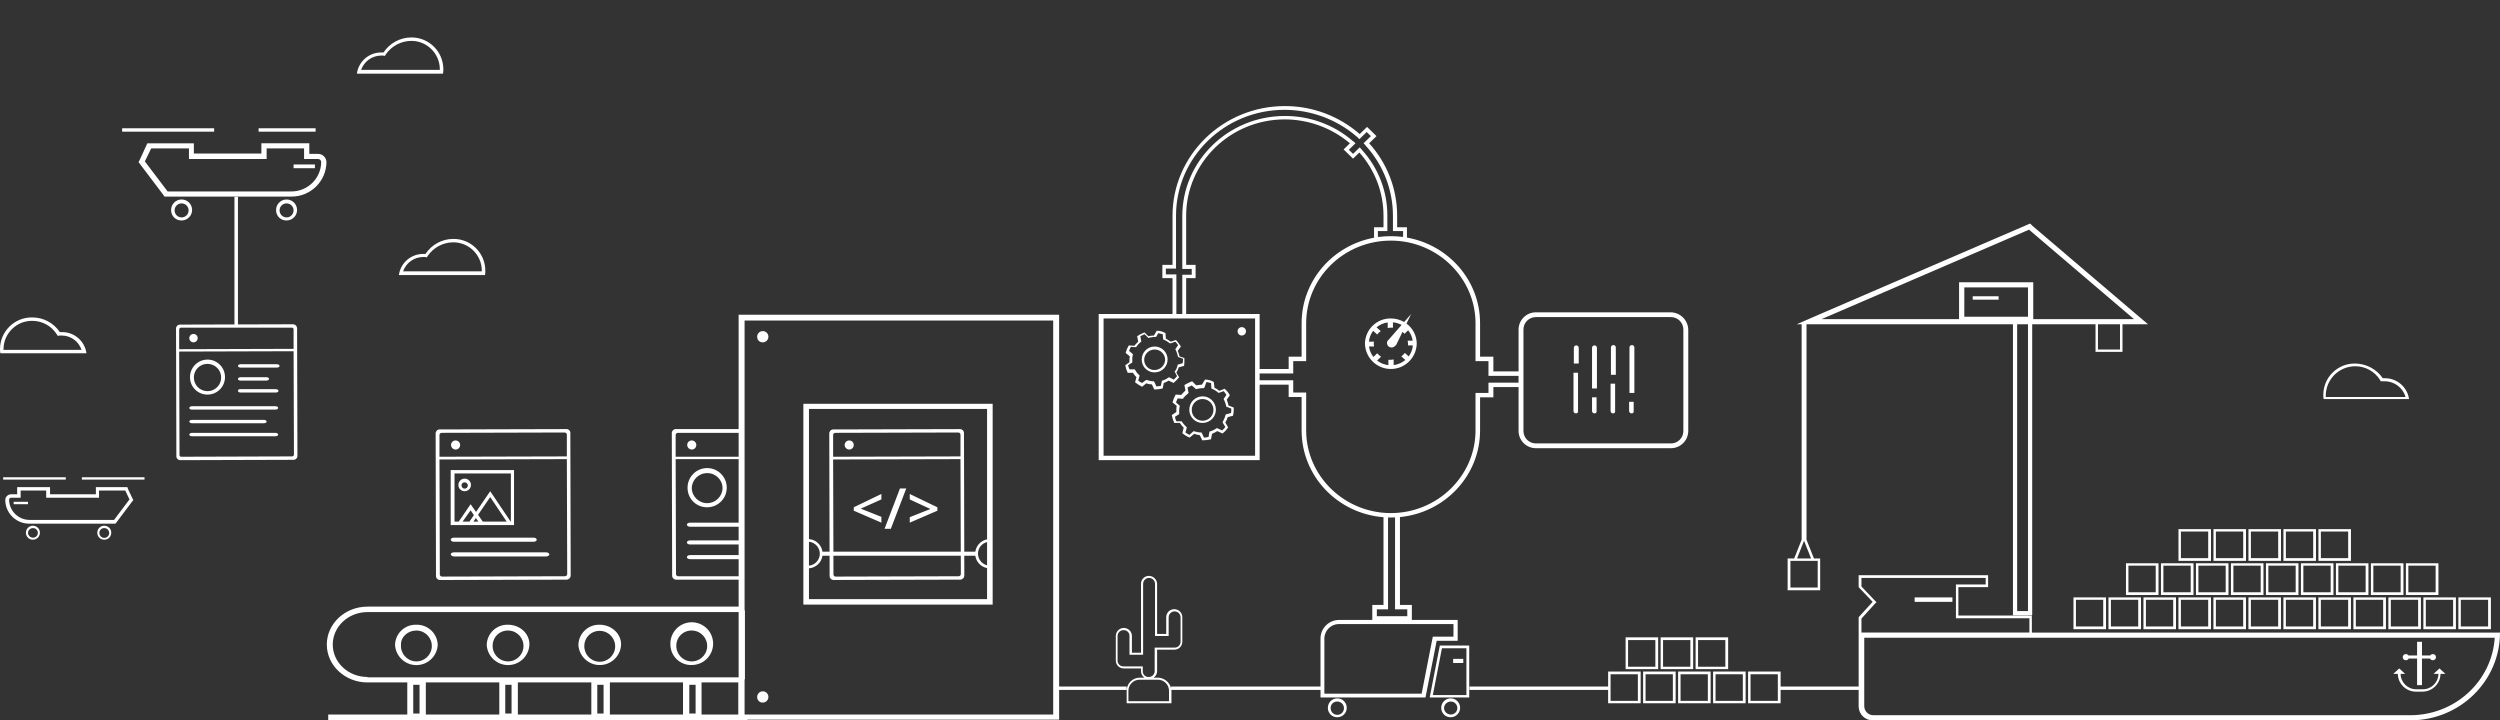 <?xml version="1.0" encoding="utf-8"?>
<!-- Generator: Adobe Illustrator 15.0.0, SVG Export Plug-In . SVG Version: 6.00 Build 0)  -->
<!DOCTYPE svg PUBLIC "-//W3C//DTD SVG 1.1//EN" "http://www.w3.org/Graphics/SVG/1.1/DTD/svg11.dtd">
<svg version="1.1" id="Layer_1" xmlns="http://www.w3.org/2000/svg" xmlns:xlink="http://www.w3.org/1999/xlink" x="0px" y="0px"
	 width="595.281px" height="171.521px" viewBox="0 324.445 595.281 171.521" enable-background="new 0 324.445 595.281 171.521"
	 xml:space="preserve">
<rect x="0" y="324.445" width="595.281" height="171.521" fill="#333333" stroke="none"/>
<path id="Union_134" fill="#FFFFFF" d="M573.788,495.965H445.983c-1.844,0.042-3.373-1.417-3.416-3.261c0-0.023,0-0.047,0-0.07
	v-3.902h-18.578v3.171h-7.748v-7.563h7.748v3.577h18.579V471.41l3.33-3.658l-3.33-3.496v-2.846h30.827v2.846h-7.081v6.748h17.495
	v4.065h111.474c0,11.495-9.499,20.895-21.343,20.895C573.89,495.966,573.838,495.966,573.788,495.965z M443.9,492.634
	c0.036,1.173,0.993,2.107,2.166,2.114h127.802c10.748,0,19.496-8.13,20.162-18.456H443.9V492.634z M416.825,491.328h6.498v-6.34
	h-6.498V491.328z M443.235,464.096l3.166,3.33l0.417,0.407l-0.417,0.406l-3.166,3.496v3.33h39.99v-3.41H465.73v-8.048h7.083v-1.545
	h-29.578V464.096z M78.151,495.965v-1.383h18.828v-7.642h-9.497c-5.332,0-9.665-4.065-9.665-9.024c0-4.96,4.335-9.024,9.665-9.024
	h88.396v-6.424h-14.833c-0.524,0.027-0.971-0.375-0.999-0.899c-0.001-0.025-0.001-0.051-0.001-0.075l-0.083-33.901
	c-0.015-0.526,0.4-0.964,0.925-0.979c0.025-0.001,0.05,0,0.075,0.001h14.914V399.38h76.317v88.533h16.08v0.813h-16.08v7.077h-74.232
	v0.162H78.151z M177.295,494.582h73.483v-93.821h-73.483v69.025h0.084v16.423h-0.084V494.582z M167.047,494.582h8.748v-7.642h-8.748
	V494.582z M145.219,494.582h17.413v-7.642H145.22L145.219,494.582z M123.307,494.582h17.496v-7.642h-17.496L123.307,494.582z
	 M101.395,494.582h17.496v-7.642h-17.496L101.395,494.582z M164.131,494.339h1.502v-6.829h-1.5L164.131,494.339z M142.22,494.339
	h1.499v-6.829h-1.499V494.339z M120.309,494.339h1.5v-6.829h-1.5V494.339z M98.397,494.339h1.5v-6.829h-1.5V494.339z
	 M79.232,477.916c0,4.31,3.75,7.723,8.249,7.723v0.083h88.398v-15.529H87.483c-4.582,0-8.247,3.496-8.247,7.724H79.232z
	 M160.965,461.168c0.021,0.266,0.236,0.475,0.503,0.487h14.414v-4.064h-11.584c-0.417,0-0.75-0.244-0.75-0.487
	s0.333-0.488,0.75-0.488h11.581v-2.521h-11.581c-0.417,0-0.75-0.243-0.75-0.487s0.333-0.487,0.75-0.487h11.581v-3.253h-11.581
	c-0.417,0-0.75-0.243-0.75-0.486s0.333-0.488,0.75-0.488h11.581v-15.12h-14.997L160.965,461.168z M160.883,427.997v5.204h14.997
	v-5.69h-14.497C161.117,427.525,160.904,427.733,160.883,427.997z M343.174,493.038c-0.031-1.243,0.951-2.275,2.193-2.307
	c1.243-0.03,2.275,0.952,2.307,2.194c0.031,1.243-0.951,2.275-2.194,2.306c-0.019,0.001-0.038,0.001-0.056,0.001
	c-1.223,0.02-2.23-0.955-2.25-2.178C343.174,493.049,343.174,493.043,343.174,493.038z M343.84,493.038
	c0.039,0.851,0.73,1.525,1.582,1.544c0.854,0.024,1.564-0.647,1.59-1.5c0.023-0.854-0.648-1.564-1.501-1.589
	c-0.029-0.001-0.06-0.001-0.089,0C344.571,491.512,343.879,492.187,343.84,493.038z M316.18,493.038
	c-0.03-1.243,0.952-2.274,2.194-2.305c1.243-0.031,2.274,0.951,2.305,2.193s-0.952,2.274-2.194,2.305
	c-0.018,0.001-0.037,0.001-0.056,0.001c-1.222,0.02-2.229-0.955-2.249-2.177C316.18,493.05,316.18,493.044,316.18,493.038z
	 M316.847,493.038c-0.021,0.874,0.67,1.6,1.544,1.621c0.875,0.021,1.601-0.669,1.622-1.544c0.021-0.874-0.67-1.6-1.544-1.621
	c-0.014-0.001-0.026-0.001-0.04-0.001c-0.831-0.041-1.54,0.6-1.581,1.432C316.846,492.962,316.846,493,316.847,493.038z
	 M407.909,491.899v-7.561h7.748v7.561H407.909z M408.492,491.33h6.497v-6.342h-6.496L408.492,491.33z M399.577,491.899v-7.561h7.748
	v7.561H399.577z M400.161,491.33h6.498v-6.342h-6.497L400.161,491.33z M391.246,491.899v-7.561h7.748v7.561H391.246z
	 M391.829,491.33h6.499v-6.342h-6.497L391.829,491.33z M382.914,491.899v-3.17h-32.991v-0.813h32.992v-3.577h7.748v7.561
	L382.914,491.899z M383.498,491.33h6.499v-6.342h-6.498L383.498,491.33z M278.438,491.899h-10.164v-3.008
	c0.021-1.727,1.438-3.11,3.165-3.089c0,0,0.001,0,0.002,0h1.064c-0.515-0.345-0.823-0.925-0.816-1.545v-0.65h-4.084
	c-1.028,0.029-1.886-0.78-1.916-1.809c0-0.021-0.001-0.041-0.001-0.062v-5.854c0-1.058,0.858-1.916,1.917-1.916
	s1.917,0.858,1.917,1.916v3.984h2.166v-16.422c-0.005-1.029,0.826-1.867,1.854-1.871c0.021,0,0.042,0,0.063,0
	c1.029,0.029,1.863,0.843,1.917,1.871v11.951h2.166v-3.986c0-1.059,0.858-1.916,1.917-1.916c1.059,0,1.917,0.857,1.917,1.916l0,0
	v5.854c0.004,1.029-0.827,1.866-1.856,1.87c-0.02,0-0.04,0-0.061-0.001h-4.084v5.123c0.005,0.62-0.302,1.2-0.817,1.545h0.983
	c1.505,0.026,2.804,1.063,3.166,2.524v-0.411h35.575v-11.461c0.021-2.444,2.02-4.41,4.464-4.39c0.012,0,0.023,0,0.035,0h7.832
	v-3.577h2.667v-20.884c-10.928-0.865-19.497-9.773-19.497-20.661v-7.969h-3.083v-2.927h-6.908v17.971h-38.325v-34.798h17.579v-8.539
	h-2.417v-3.17h2.417v-11.707c0-14.389,11.997-26.098,26.744-26.098c6.555-0.012,12.891,2.356,17.828,6.666l1.75-1.706l2.25,2.194
	l-1.75,1.707c4.285,4.719,6.662,10.862,6.666,17.236v2.765h2.332v2.45c9.914,1.76,17.412,10.21,17.412,20.396v7.967h3.167v3.496
	h5.999v-10c0.035-2.271,1.896-4.086,4.166-4.065h32.076c2.245,0.038,4.072,1.82,4.164,4.065v24.228
	c-0.035,2.27-1.895,4.086-4.164,4.065h-32.076c-2.271,0.021-4.132-1.795-4.166-4.065v-10.485h-5.998v2.439h-3.168v7.887
	c0,10.75-8.352,19.568-19.078,20.625v20.92h2.833v3.577h10.914v4.958h-4.999l-2.666,13.496H314.43v-1.788h-35.506
	c0.005,0.054,0.01,0.108,0.013,0.162v3.009L278.438,491.899z M268.69,488.892v2.521h9.664v-2.521
	c-0.027-1.45-1.214-2.609-2.665-2.602h-4.333C269.907,486.283,268.719,487.441,268.69,488.892z M315.348,476.45v13.172h23.16
	l2.5-12.765l0.166-0.813h4.916v-3.008h-27.244c-1.904-0.011-3.464,1.512-3.498,3.416V476.45z M266.108,475.882v5.854
	c0.003,0.768,0.628,1.386,1.395,1.383c0.008,0,0.015,0,0.022,0h4.583v1.138c-0.025,0.739,0.554,1.358,1.292,1.384
	c0.042,0.002,0.083,0.001,0.124-0.001c0.766,0.016,1.4-0.593,1.417-1.359c0-0.008,0-0.016,0-0.023v-5.609h4.748
	c0.767,0.016,1.4-0.593,1.417-1.359c0-0.008,0-0.016,0-0.023v-5.854c-0.017-0.782-0.664-1.403-1.446-1.387
	c-0.759,0.016-1.371,0.628-1.387,1.387v4.472h-3.249V463.44c-0.016-0.782-0.664-1.403-1.446-1.387
	c-0.759,0.016-1.371,0.627-1.387,1.387v16.91h-3.249v-4.472c0.024-0.74-0.556-1.359-1.295-1.384
	c-0.041-0.001-0.081-0.001-0.121,0.001c-0.766-0.018-1.401,0.589-1.419,1.354c0,0.011,0,0.021,0,0.032L266.108,475.882z
	 M327.844,471.169h7.248v-1.627h-2.916V447.65c-0.33,0.015-0.665,0.021-0.999,0.021c-0.224,0-0.446-0.003-0.667-0.01v21.879h-2.666
	V471.169z M299.934,414.99h7.998v2.927h3.084v9.024c0,10.813,9.08,19.675,20.161,19.675s20.162-8.859,20.162-19.675v-8.94h3.082
	v-2.439h7.163v-1.626h-7.163v-3.496h-3.082v-9.026c0-10.813-9.082-19.675-20.162-19.675c-11.165,0-20.161,8.859-20.161,19.675v9.024
	h-3.084v2.927h-7.998V414.99z M262.775,432.955h36.076v-32.682h-36.076V432.955z M362.753,402.874v24.229
	c0.015,1.631,1.349,2.941,2.979,2.927c0.006,0,0.013,0,0.02,0h32.076c1.631,0.026,2.974-1.274,3-2.905c0-0.007,0-0.015,0-0.021
	v-24.227c-0.015-1.632-1.349-2.941-2.979-2.928c-0.007,0-0.015,0-0.021,0h-32.076c-1.631-0.024-2.974,1.276-2.999,2.907
	c0,0.007,0,0.014,0,0.021V402.874z M282.438,399.216h17.495v13.09h6.915v-2.926h3.083v-7.967c0-10.129,7.415-18.544,17.246-20.365
	v-2.48h2.251v-2.765c-0.004-5.55-2.051-10.904-5.75-15.041l-1.5,1.464l-2.249-2.195l1.5-1.464c-4.335-3.661-9.823-5.676-15.497-5.69
	c-12.914,0-23.494,10.242-23.494,22.928v11.706h2.25v3.17h-2.25V399.216z M277.604,389.788h2.501v9.431h1.416v-9.352h2.249v-1.382
	h-2.249v-12.602c0-13.09,10.915-23.82,24.412-23.82c5.926-0.031,11.664,2.076,16.162,5.935c0.241,0.165,0.465,0.354,0.666,0.565
	l-0.666,0.651l-0.916,0.895l1,0.976l0.918-0.892l0.666-0.65c0.215,0.198,0.41,0.416,0.583,0.65c3.876,4.272,6.017,9.84,5.999,15.609
	v3.658h-2.251v1.383h0.407c1.777-0.217,3.575-0.217,5.354,0h0.238v-1.383h-2.416v-3.658c-0.01-6.133-2.296-12.044-6.415-16.588
	c-0.171-0.236-0.367-0.455-0.583-0.651l0.666-0.649l1.082-1.057l-0.999-0.977l-1.083,1.058l-0.666,0.65
	c-0.201-0.237-0.425-0.455-0.667-0.65c-4.783-4.09-10.868-6.338-17.161-6.341c-14.248,0-25.826,11.3-25.826,25.202v12.606h-2.42
	V389.788z M180.294,490.518c-0.066-0.736,0.477-1.388,1.214-1.454c0.736-0.066,1.387,0.478,1.454,1.214
	c0.066,0.736-0.477,1.388-1.214,1.454c-0.04,0.003-0.08,0.005-0.12,0.005C180.923,491.767,180.327,491.222,180.294,490.518z
	 M340.424,490.518l2.416-12.357h7v12.357H340.424z M341.174,489.952h7.998v-11.142h-5.831L341.174,489.952z M575.286,489.135
	c-2.359,0.018-4.293-1.868-4.335-4.228h-1.082l1.417-1.301l1.416,1.301h-1.084c0.018,2.037,1.685,3.675,3.723,3.657
	c0.01,0,0.02,0,0.029-0.001h1.501c2.037,0.033,3.716-1.592,3.748-3.63c0-0.01,0.001-0.02,0.001-0.029h-1.166l1.416-1.3l1.417,1.3
	h-1.168c-0.041,2.36-1.976,4.246-4.335,4.229L575.286,489.135z M575.538,487.591v-6.342h-1.994
	c-0.129,0.251-0.389,0.408-0.672,0.407c-0.404,0.012-0.741-0.306-0.753-0.71c-0.013-0.404,0.306-0.741,0.71-0.753
	c0.014-0.001,0.029-0.001,0.043,0c0.248-0.002,0.482,0.12,0.623,0.324h2.043v-3.252h1.166v3.252h1.959
	c0.143-0.204,0.375-0.326,0.624-0.324c0.403-0.012,0.741,0.306,0.753,0.71s-0.307,0.741-0.71,0.753
	c-0.015,0.001-0.028,0.001-0.043,0c-0.283,0.002-0.543-0.155-0.673-0.407h-1.911v6.342H575.538z M403.744,483.771v-7.562h7.749
	v7.562H403.744z M404.328,483.201h6.497v-6.342h-6.498L404.328,483.201z M395.413,483.771v-7.562h7.748v7.562H395.413z
	 M395.996,483.201h6.498v-6.342h-6.499L395.996,483.201z M387.081,483.771v-7.562h7.749v7.562H387.081z M387.665,483.201h6.497
	v-6.342h-6.499L387.665,483.201z M159.633,477.997c-0.162-2.807,1.981-5.213,4.788-5.375s5.212,1.981,5.375,4.788
	s-1.981,5.213-4.788,5.375c-0.097,0.005-0.194,0.008-0.292,0.008c-2.709,0.098-4.984-2.021-5.081-4.729
	C159.633,478.041,159.633,478.02,159.633,477.997L159.633,477.997z M161.049,477.997c-0.145,2.024,1.38,3.783,3.404,3.927
	c2.024,0.145,3.783-1.38,3.927-3.404s-1.38-3.782-3.404-3.927c-0.087-0.007-0.174-0.01-0.261-0.01
	c-1.95-0.054-3.583,1.466-3.669,3.414H161.049z M137.723,477.997c0.06-2.71,2.305-4.857,5.014-4.798
	c0.022,0,0.044,0.001,0.066,0.002c2.833,0,5.166,2.194,5.083,4.796c-0.156,2.807-2.558,4.955-5.365,4.799
	C139.933,482.652,137.867,480.586,137.723,477.997z M139.139,478.079c-0.143,2.024,1.382,3.782,3.406,3.925
	c2.024,0.144,3.781-1.381,3.925-3.405c0.143-2.024-1.382-3.782-3.406-3.925c-0.086-0.007-0.173-0.01-0.26-0.01
	C140.854,474.612,139.224,476.132,139.139,478.079L139.139,478.079z M115.895,477.997c0.06-2.709,2.304-4.857,5.013-4.798
	c0.022,0,0.045,0.001,0.068,0.002c2.833,0,5.166,2.113,5.083,4.796c-0.153,2.807-2.552,4.958-5.359,4.805
	C118.106,482.661,116.036,480.59,115.895,477.997z M117.31,477.997c-0.144,2.024,1.38,3.783,3.405,3.927
	c2.024,0.145,3.783-1.38,3.927-3.404c0.144-2.024-1.38-3.782-3.405-3.927c-0.087-0.007-0.174-0.01-0.261-0.01
	C119.027,474.53,117.396,476.05,117.31,477.997L117.31,477.997z M94.065,477.997c0.06-2.71,2.304-4.857,5.014-4.798
	c0.022,0,0.045,0.001,0.068,0.002c2.724-0.069,4.993,2.072,5.082,4.796c-0.15,2.807-2.547,4.961-5.354,4.812
	C96.278,482.67,94.203,480.595,94.065,477.997L94.065,477.997z M95.481,477.997c-0.144,2.024,1.38,3.783,3.405,3.927
	c2.024,0.145,3.783-1.38,3.927-3.404c0.144-2.024-1.38-3.782-3.405-3.927c-0.087-0.007-0.174-0.01-0.261-0.01
	C97.063,474.583,95.397,476.128,95.481,477.997L95.481,477.997z M346.008,482.307v-0.977h2.416v0.977H346.008z M585.366,474.258
	v-7.561h7.748v7.563L585.366,474.258z M585.949,473.607h6.499v-6.345h-6.497L585.949,473.607z M577.036,474.258v-7.561h7.748v7.563
	L577.036,474.258z M577.618,473.607h6.5v-6.345h-6.498L577.618,473.607z M568.704,474.258v-7.561h7.748v7.563L568.704,474.258z
	 M569.286,473.607h6.5v-6.345h-6.497L569.286,473.607z M560.372,474.258v-7.561h7.748v7.563L560.372,474.258z M560.955,473.607
	h6.504v-6.345h-6.502L560.955,473.607z M552.04,474.258v-7.561h7.753v7.563L552.04,474.258z M552.624,473.607h6.498v-6.345h-6.495
	L552.624,473.607z M543.708,474.258v-7.561h7.748v7.563L543.708,474.258z M544.292,473.607h6.5v-6.345h-6.498L544.292,473.607z
	 M535.378,474.258v-7.561h7.748v7.563L535.378,474.258z M535.961,473.607h6.498v-6.345h-6.496L535.961,473.607z M527.046,474.258
	v-7.561h7.749v7.563L527.046,474.258z M527.629,473.607h6.498v-6.345h-6.496L527.629,473.607z M518.715,474.258v-7.561h7.748v7.563
	L518.715,474.258z M519.298,473.607h6.501v-6.345H519.3L519.298,473.607z M510.384,474.258v-7.561h7.749v7.563L510.384,474.258z
	 M510.967,473.607h6.5v-6.345h-6.496L510.967,473.607z M502.052,474.258v-7.561h7.748v7.563L502.052,474.258z M502.635,473.607h6.5
	v-6.345h-6.498L502.635,473.607z M493.721,474.258v-7.561h7.748v7.563L493.721,474.258z M494.304,473.607h6.499v-6.345h-6.497
	L494.304,473.607z M482.889,470.924h-3.581v-69.268h-49.155v51.218h-0.033l1.807,4.553h1.477v7.562h-7.748v-7.56h1.559l1.809-4.553
	h-0.033v-51.22h-1.167l5.415-2.358l49.405-21.301l0.75-0.325l0.582,0.565l24.995,21.301l2.5,2.113h-6.082v6.585h-6.418v-6.585
	h-15.08v69.272H482.889z M480.307,469.948h2.582v-68.292h-2.582V469.948z M426.321,464.339h6.497v-6.342h-6.495L426.321,464.339z
	 M427.903,457.427h3.33l-1.666-4.228L427.903,457.427z M499.552,407.671h5.249v-6.017h-5.249V407.671z M467.727,391.654h16.413
	v8.781h23.994l-24.995-21.301l-49.404,21.301h32.742v-8.779L467.727,391.654z M467.727,399.866h15.162v-6.991h-15.16
	L467.727,399.866z M191.292,468.404V420.6h45.073v47.805H191.292z M192.625,459.771v7.332h42.407v-7.392
	c-1.462-0.282-2.585-1.46-2.798-2.934h-2.628l0.011,4.712c-0.013,0.543-0.456,0.976-0.999,0.976l-30.076,0.081
	c-0.525,0.027-0.973-0.376-1-0.901c-0.001-0.024-0.001-0.05-0.001-0.074l-0.011-4.796h-1.688
	C195.604,458.404,194.267,459.65,192.625,459.771z M198.458,461.25c0.021,0.265,0.235,0.473,0.5,0.488l29.327-0.083
	c0.266-0.013,0.481-0.222,0.502-0.487l-0.014-4.39h-30.329L198.458,461.25z M192.625,459.137c1.572-0.153,2.721-1.552,2.568-3.123
	c-0.132-1.359-1.208-2.436-2.568-2.568V459.137z M232.866,456.291c0.023,1.302,0.907,2.431,2.165,2.765v-5.537
	C233.756,453.832,232.861,454.978,232.866,456.291z M229.536,427.592l0.069,28.213h2.631c0.213-1.475,1.336-2.651,2.798-2.934
	v-31.053h-42.407v30.993c1.641,0.121,2.978,1.365,3.216,2.993h1.685l-0.068-28.13c-0.014-0.525,0.4-0.962,0.925-0.977
	c0.025-0.001,0.05,0,0.075,0.001l30.076-0.082c0.525-0.027,0.973,0.377,1,0.901C229.536,427.543,229.537,427.567,229.536,427.592z
	 M198.377,433.852l0.066,21.951h30.327l-0.068-22.032L198.377,433.852z M198.876,427.51c-0.265,0.015-0.478,0.223-0.499,0.487v5.204
	l30.325-0.081v-5.204c-0.021-0.266-0.236-0.475-0.503-0.487L198.876,427.51z M455.901,467.755v-1.058h8.998v1.059L455.901,467.755z
	 M572.874,466.128v-7.562h7.748v7.562H572.874z M573.458,465.478h6.498v-6.342h-6.498V465.478z M564.542,466.128v-7.562h7.748v7.562
	H564.542z M565.125,465.478h6.498v-6.342h-6.5L565.125,465.478z M556.211,466.128v-7.562h7.747v7.562H556.211z M556.793,465.478
	h6.498v-6.342h-6.5L556.793,465.478z M547.879,466.128v-7.562h7.748v7.562H547.879z M548.462,465.478h6.499v-6.342h-6.502
	L548.462,465.478z M539.549,466.128v-7.562h7.747v7.562H539.549z M540.13,465.478h6.499v-6.342h-6.504L540.13,465.478z
	 M531.216,466.128v-7.562h7.747v7.562H531.216z M531.799,465.478h6.5v-6.342h-6.502L531.799,465.478z M522.884,466.128v-7.562h7.747
	v7.562H522.884z M523.468,465.478h6.499v-6.342h-6.502L523.468,465.478z M514.552,466.128v-7.562h7.747v7.562H514.552z
	 M515.134,465.478h6.501v-6.342h-6.502L515.134,465.478z M506.22,466.128v-7.562h7.747v7.562H506.22z M506.803,465.478h6.5v-6.342
	h-6.5V465.478z M103.813,461.574l-0.083-33.901c-0.014-0.525,0.4-0.962,0.925-0.977c0.025-0.001,0.05,0,0.075,0.001l30.077-0.082
	c0.499-0.052,0.945,0.311,0.997,0.81c0.006,0.056,0.006,0.111,0.002,0.167l0.083,33.901c-0.014,0.543-0.457,0.976-0.999,0.976
	l-30.077,0.082c-0.524,0.027-0.973-0.375-1-0.899c-0.001-0.025-0.001-0.051-0.001-0.077H103.813z M104.646,433.852l0.083,27.396
	c0.021,0.265,0.235,0.474,0.5,0.488l29.326-0.083c0.267-0.013,0.482-0.222,0.503-0.487l-0.083-27.396L104.646,433.852z
	 M105.149,427.51c-0.266,0.014-0.481,0.222-0.503,0.487v5.204l30.326-0.081v-5.204c-0.021-0.266-0.236-0.474-0.502-0.487
	L105.149,427.51z M552.046,457.997v-7.561h7.746v7.561H552.046z M552.63,457.347h6.498v-6.341h-6.502L552.63,457.347z
	 M543.715,457.997v-7.561h7.748v7.561H543.715z M544.298,457.347h6.499v-6.341h-6.504L544.298,457.347z M535.385,457.997v-7.561
	h7.748v7.561H535.385z M535.967,457.347h6.499v-6.341h-6.503L535.967,457.347z M527.053,457.997v-7.561h7.748v7.561H527.053z
	 M527.636,457.347h6.498v-6.341h-6.503L527.636,457.347z M518.721,457.997v-7.561h7.748v7.561H518.721z M519.305,457.347h6.494
	v-6.341H519.3L519.305,457.347z M108.065,456.94c-0.323-0.006-0.614-0.195-0.75-0.487c0-0.244,0.334-0.487,0.75-0.487h21.992
	c0.418,0,0.75,0.243,0.75,0.487s-0.332,0.487-0.75,0.487H108.065z M108.065,453.445c-0.332,0.027-0.641-0.174-0.75-0.488
	c0-0.243,0.334-0.487,0.75-0.487h18.996c0.417,0,0.75,0.244,0.75,0.487s-0.333,0.488-0.75,0.488H108.065z M23.165,451.331
	c-0.023-0.92,0.705-1.684,1.625-1.706s1.684,0.705,1.707,1.625s-0.705,1.684-1.625,1.706c-0.014,0.001-0.027,0.001-0.041,0.001
	C23.922,452.965,23.179,452.239,23.165,451.331z M23.667,451.331c-0.016,0.645,0.494,1.18,1.138,1.195
	c0.644,0.017,1.179-0.493,1.195-1.137c0.016-0.645-0.493-1.18-1.138-1.196c-0.01,0-0.02,0-0.029,0
	c-0.621-0.024-1.145,0.46-1.169,1.08c0,0.02-0.001,0.039,0,0.058H23.667z M6.171,451.331c-0.023-0.92,0.705-1.685,1.625-1.708
	c0.92-0.022,1.685,0.705,1.708,1.625c0.023,0.921-0.705,1.686-1.625,1.708c-0.014,0.001-0.029,0.001-0.043,0.001
	c-0.908,0.009-1.653-0.718-1.667-1.626H6.171z M6.673,451.331c0.021,0.631,0.535,1.132,1.165,1.139
	c0.628,0.021,1.155-0.472,1.176-1.101c0.021-0.628-0.472-1.154-1.1-1.176c-0.025-0.001-0.05-0.001-0.076,0
	c-0.632,0.003-1.149,0.506-1.17,1.138H6.673z M210.623,450.354l3.666-9.593h1.5l-3.667,9.593H210.623z M122.144,449.462h-14.829
	v-13.09h15.08v13.09H122.144z M121.597,448.648h0.047v-11.464h-13.417v11.464h1l2.832-4.147l1.293,1.847l3.372-4.936
	L121.597,448.648z M113.831,447.03l1.131,1.617h5.682l-3.916-5.854L113.831,447.03z M112.727,448.647h1.167l-0.584-0.854
	L112.727,448.647z M110.145,448.647h1.64l1.055-1.546l-0.778-1.138L110.145,448.647z M27.078,449.134H7
	c-3.134,0.032-5.703-2.476-5.748-5.609c0.002-0.766,0.626-1.385,1.392-1.382c0.008,0,0.017,0,0.025,0h1.417v-1.708h7.831v1.708
	H22.83v-1.708h7.498l0.167,0.488l1,2.114l0.251,0.487l-0.333,0.406l-3.666,4.879l-0.251,0.324H27.078z M2.168,443.443
	c0.038,2.68,2.235,4.824,4.915,4.798h20.08l3.666-4.879l-0.999-2.113h-6.249v1.708H10.999v-1.707h-6.08v1.707H2.67
	c-0.263-0.014-0.487,0.188-0.501,0.449C2.168,443.419,2.168,443.432,2.168,443.443z M216.622,447.591l4.916-1.948l-4.916-2.276
	v-1.301l6.583,3.171v0.813l-6.583,2.846V447.591z M203.292,446.047v-0.813l6.577-3.171v1.3l-4.916,2.195l4.916,1.952v1.383
	L203.292,446.047z M163.717,440.681c-0.063-2.577,1.975-4.718,4.551-4.78c2.577-0.063,4.717,1.975,4.78,4.552
	c0.063,2.576-1.975,4.717-4.551,4.78c-0.038,0-0.076,0.001-0.114,0.001c-2.542,0.036-4.632-1.996-4.668-4.538
	c0-0.005,0-0.01,0-0.015H163.717z M164.717,440.681c0.053,2.024,1.737,3.622,3.762,3.569c1.95-0.051,3.519-1.619,3.57-3.569
	c-0.013-1.989-1.636-3.591-3.625-3.578c-0.013,0-0.027,0-0.04,0.001c-1.994-0.008-3.626,1.584-3.668,3.577H164.717z M3.252,444.502
	v-0.569h3.416v0.569H3.252z M109.146,439.949c-0.02-0.828,0.635-1.516,1.463-1.536s1.516,0.635,1.536,1.463
	c0.02,0.828-0.635,1.516-1.463,1.536c-0.012,0-0.024,0-0.037,0c-0.814,0.014-1.485-0.636-1.499-1.449
	C109.146,439.958,109.146,439.953,109.146,439.949z M109.895,440.03c-0.01,0.414,0.318,0.758,0.732,0.768
	c0.414,0.011,0.758-0.317,0.768-0.731c0.01-0.414-0.317-0.758-0.731-0.769c-0.006,0-0.013,0-0.019,0
	c-0.38-0.033-0.715,0.248-0.749,0.628C109.893,439.961,109.892,439.995,109.895,440.03L109.895,440.03z M19.499,438.647v-0.565
	h14.913v0.565H19.499z M0.752,438.647v-0.565h14.913v0.565H0.752z M41.994,433.118l-0.081-30.486
	c0.01-0.498,0.417-0.896,0.916-0.895l12.997-0.039v-30.367h0.834v30.364l13.162-0.039c0.487,0.026,0.879,0.409,0.917,0.896
	l0.083,30.487c-0.011,0.498-0.418,0.896-0.916,0.894l-26.994,0.082C42.413,434.018,42.003,433.619,41.994,433.118L41.994,433.118z
	 M42.661,408.158l0.083,24.635c-0.011,0.214,0.154,0.396,0.369,0.407c0.016,0.001,0.032,0,0.048-0.001l26.328-0.081
	c0.25,0.023,0.473-0.157,0.502-0.406l-0.083-24.635L42.661,408.158z M42.661,402.956v4.634l27.243-0.082v-4.634
	c0.01-0.215-0.156-0.397-0.372-0.407c-0.015-0.001-0.03-0.001-0.045,0H43.075C42.827,402.49,42.643,402.708,42.661,402.956
	L42.661,402.956z M201.124,430.352c0.029-0.598,0.538-1.06,1.136-1.03c0.598,0.029,1.06,0.538,1.03,1.136
	c-0.028,0.578-0.505,1.032-1.084,1.032c-0.611-0.016-1.094-0.522-1.083-1.133V430.352z M163.632,430.352
	c0.029-0.598,0.538-1.06,1.136-1.03c0.599,0.029,1.06,0.538,1.031,1.136c-0.028,0.578-0.505,1.032-1.083,1.032
	c-0.611-0.016-1.095-0.521-1.083-1.133L163.632,430.352z M107.396,430.352c0.029-0.598,0.538-1.06,1.136-1.03
	c0.598,0.029,1.06,0.538,1.03,1.136c-0.028,0.578-0.505,1.032-1.083,1.032c-0.611-0.016-1.096-0.521-1.084-1.133L107.396,430.352z
	 M286.271,429.294l-0.584-1.22c-0.453-0.069-0.898-0.179-1.332-0.325l-1.083,0.895c-0.638-0.253-1.229-0.61-1.75-1.058l0.333-1.3
	c-0.35-0.342-0.657-0.724-0.916-1.138h-1.334c-0.281-0.594-0.477-1.223-0.583-1.871l1.084-0.731v-0.487
	c-0.014-0.328,0.014-0.655,0.082-0.977l-0.999-0.813c0.163-0.655,0.415-1.284,0.75-1.87l1.333,0.081
	c0.313-0.371,0.646-0.725,0.999-1.057l-0.251-1.301c0.586-0.347,1.199-0.646,1.833-0.895l0.998,0.976
	c0.438-0.099,0.885-0.153,1.334-0.163l0.75-1.219c0.731,0.006,1.449,0.201,2.083,0.565l0.167,1.383
	c0.417,0.194,0.809,0.44,1.166,0.731l1.25-0.487c0.503,0.438,0.926,0.961,1.25,1.544l-0.75,1.058
	c0.188,0.444,0.328,0.907,0.417,1.382l1.25,0.487v0.65c-0.015,0.438-0.07,0.874-0.167,1.302l-1.249,0.325
	c-0.16,0.448-0.355,0.883-0.584,1.3l0.667,1.14c-0.355,0.563-0.807,1.058-1.334,1.463l-1.249-0.568
	c-0.399,0.248-0.818,0.466-1.25,0.649l-0.251,1.302c-0.654,0.16-1.325,0.242-1.999,0.243L286.271,429.294z M284.521,427.18
	c0.408,0.121,0.827,0.203,1.25,0.244h0.333l0.166,0.326l0.417,0.894c0.366-0.014,0.729-0.068,1.083-0.162l0.167-0.976l0.083-0.325
	l0.333-0.081c0.412-0.14,0.803-0.331,1.167-0.569l0.251-0.162l0.333,0.162l0.917,0.407c0.27-0.253,0.521-0.526,0.75-0.817
	l-0.5-0.813l-0.167-0.325l0.167-0.325c0.202-0.392,0.369-0.799,0.5-1.219l0.083-0.326l0.333-0.081l0.917-0.244
	c0.069-0.265,0.097-0.539,0.083-0.813v-0.244l-0.833-0.326l-0.333-0.081l-0.084-0.325c-0.101-0.418-0.24-0.826-0.417-1.219
	l-0.166-0.325l0.166-0.245l0.502-0.731c-0.174-0.33-0.399-0.632-0.667-0.894l-0.917,0.324l-0.333,0.082l-0.251-0.244
	c-0.331-0.265-0.694-0.483-1.083-0.65l-0.333-0.162v-0.315l-0.083-0.976c-0.333-0.081-0.75-0.162-1.083-0.244l-0.417,1.139
	l-0.167,0.326h-0.333c-0.421,0.014-0.84,0.068-1.25,0.162l-0.333,0.081l-0.251-0.243l-0.75-0.65l-0.999,0.487l0.167,0.976
	l0.083,0.326l-0.251,0.243c-0.345,0.255-0.653,0.556-0.917,0.895l-0.166,0.244h-0.333l-0.917-0.082
	c-0.173,0.31-0.313,0.637-0.416,0.976l0.667,0.569l0.251,0.243l-0.084,0.325c-0.065,0.294-0.093,0.595-0.083,0.896v0.731
	l-0.251,0.162l-0.754,0.487c0.061,0.366,0.174,0.723,0.334,1.058h1.249l0.167,0.243c0.253,0.345,0.532,0.671,0.833,0.976
	l0.251,0.244l-0.083,0.324l-0.251,0.896c0.294,0.207,0.6,0.397,0.917,0.568l0.75-0.65l0.251-0.244L284.521,427.18z M45.743,428.323
	c-0.418,0-0.667-0.163-0.667-0.407c0-0.243,0.333-0.406,0.667-0.406h19.829c0.333,0,0.666,0.163,0.666,0.406
	s-0.333,0.407-0.666,0.407H45.743z M45.743,425.233c-0.418,0-0.667-0.244-0.667-0.406c0-0.244,0.333-0.407,0.667-0.407h17.08
	c0.332,0,0.666,0.164,0.666,0.407c0,0.244-0.334,0.406-0.666,0.406H45.743z M283.188,422.063c-0.042-1.749,1.34-3.201,3.089-3.243
	c1.749-0.043,3.201,1.34,3.243,3.088c0.042,1.749-1.34,3.201-3.089,3.243c-0.025,0.001-0.051,0.001-0.077,0.001
	c-1.727,0.022-3.145-1.36-3.167-3.087C283.188,422.064,283.188,422.063,283.188,422.063L283.188,422.063z M283.771,421.982
	c-0.035,1.426,1.093,2.61,2.52,2.645c1.426,0.035,2.611-1.093,2.646-2.52c0.035-1.426-1.093-2.61-2.52-2.645
	c-0.021-0.001-0.041-0.001-0.062-0.001C284.948,419.452,283.796,420.575,283.771,421.982L283.771,421.982z M387.914,422.308v-2.194
	h1.083v2.194c0.061,0.247-0.092,0.496-0.34,0.556c-0.053,0.014-0.108,0.017-0.162,0.01c-0.313,0.009-0.572-0.238-0.581-0.55
	C387.914,422.317,387.914,422.313,387.914,422.308L387.914,422.308z M383.498,422.308v-6.506h1.083v6.504
	c0.061,0.247-0.092,0.496-0.34,0.556c-0.053,0.014-0.108,0.017-0.162,0.01c-0.313,0.008-0.572-0.238-0.58-0.551
	C383.499,422.316,383.499,422.312,383.498,422.308L383.498,422.308z M379.083,422.308v-3.252h1.083v3.252
	c0.06,0.248-0.094,0.497-0.341,0.556c-0.053,0.013-0.107,0.017-0.162,0.01c-0.313,0.009-0.572-0.237-0.581-0.55
	C379.082,422.318,379.082,422.313,379.083,422.308L379.083,422.308z M374.667,422.308V413.2h1.084v9.188
	c0.084,0.245-0.165,0.488-0.502,0.488c-0.313,0.009-0.572-0.237-0.582-0.549C374.667,422.32,374.667,422.313,374.667,422.308
	L374.667,422.308z M45.742,421.982c-0.418,0-0.667-0.164-0.667-0.407s0.334-0.406,0.667-0.406h19.829
	c0.333,0,0.666,0.162,0.666,0.406c0,0.245-0.333,0.407-0.666,0.407H45.742z M553.292,419.462c-0.069-0.348-0.099-0.702-0.084-1.057
	c0.036-4.123,3.409-7.437,7.532-7.399c0.016,0,0.033,0,0.05,0c2.632,0.027,5.086,1.331,6.582,3.496h0.503
	c2.884-0.009,5.334,2.105,5.749,4.96H553.292z M553.795,418.567v0.406h18.996c-0.637-2.228-2.682-3.758-5-3.739h-0.916l-0.166-0.325
	c-1.273-2.038-3.514-3.269-5.916-3.252c-3.825,0.014-6.938,3.085-7.001,6.909L553.795,418.567z M45.243,414.34
	c-0.057-2.301,1.763-4.212,4.063-4.269s4.212,1.763,4.268,4.063c0.057,2.301-1.763,4.212-4.063,4.269
	c-0.034,0.001-0.068,0.001-0.102,0.001C47.14,418.425,45.279,416.609,45.243,414.34z M46.161,414.259
	c-0.043,1.795,1.376,3.284,3.171,3.328c1.794,0.043,3.285-1.377,3.328-3.171c0.043-1.795-1.376-3.285-3.171-3.328
	c-0.026-0.001-0.052-0.001-0.078-0.001c-1.773-0.021-3.228,1.398-3.251,3.172H46.161z M389.081,418.001h-1.084v-10.815
	c0-0.322,0.262-0.583,0.584-0.583s0.582,0.261,0.582,0.583v10.815H389.081z M57.322,417.92c-0.333,0-0.666-0.163-0.666-0.407
	s0.251-0.487,0.666-0.406h8.332c0.333,0,0.667,0.163,0.667,0.406s-0.333,0.407-0.667,0.407H57.322z M274.854,417.188l-0.583-1.219
	c-0.456,0.005-0.909-0.078-1.334-0.245l-1,0.817c-0.584-0.305-1.142-0.658-1.667-1.058l0.333-1.22
	c-0.322-0.315-0.602-0.67-0.833-1.057h-1.248c-0.281-0.565-0.477-1.168-0.583-1.789l1-0.731v-0.414
	c-0.014-0.327,0.014-0.655,0.083-0.976l-0.999-0.813c0.163-0.629,0.416-1.231,0.75-1.788l1.333,0.081
	c0.283-0.345,0.589-0.671,0.916-0.976l-0.251-1.301c0.539-0.379,1.128-0.68,1.75-0.895l0.916,0.895
	c0.439-0.094,0.885-0.148,1.334-0.162l0.667-1.14c0.733-0.003,1.453,0.194,2.082,0.569l0.084,1.302
	c0.416,0.243,0.833,0.487,1.167,0.731l1.249-0.407c0.434,0.479,0.824,0.997,1.166,1.546l-0.75,1.057
	c0.188,0.416,0.328,0.853,0.417,1.301l1.167,0.407v0.649c0.014,0.408-0.014,0.817-0.084,1.22l-1.249,0.326
	c-0.144,0.454-0.339,0.891-0.583,1.3l0.666,1.057c-0.401,0.501-0.848,0.964-1.334,1.383l-1.166-0.565
	c-0.363,0.236-0.755,0.427-1.166,0.565l-0.251,1.301c-0.626,0.161-1.27,0.242-1.916,0.243L274.854,417.188z M273.271,414.992
	c0.38,0.121,0.771,0.203,1.167,0.245h0.333l0.166,0.325l0.417,0.895c0.366-0.015,0.729-0.069,1.083-0.162l0.167-0.896l0.083-0.324
	l0.333-0.082c0.385-0.139,0.749-0.329,1.083-0.565l0.251-0.163l0.333,0.163l0.833,0.406c0.251-0.244,0.503-0.569,0.75-0.813
	l-0.417-0.816l-0.167-0.243l0.167-0.244c0.25-0.338,0.42-0.727,0.5-1.139l0.083-0.325l0.334-0.081l0.833-0.244
	c0.069-0.266,0.098-0.539,0.084-0.813v-0.245l-0.833-0.325l-0.333-0.081l-0.084-0.325c-0.102-0.418-0.241-0.826-0.416-1.219
	l-0.167-0.326l0.167-0.244l0.502-0.731c-0.197-0.291-0.42-0.563-0.667-0.813l-0.917,0.325l-0.333,0.081l-0.251-0.163
	c-0.331-0.265-0.695-0.483-1.084-0.65l-0.332-0.162v-0.326l-0.084-0.894c-0.332-0.083-0.75-0.164-1.082-0.245l-0.333,0.65
	l-0.167,0.245h-0.333c-0.393,0.02-0.783,0.073-1.167,0.162l-0.333,0.081l-0.251-0.245l-0.665-0.649l-1,0.487l0.167,0.894
	l0.083,0.326l-0.251,0.244c-0.318,0.257-0.599,0.559-0.833,0.895l-0.167,0.243h-0.332l-0.916-0.081
	c-0.174,0.31-0.313,0.637-0.417,0.976l0.667,0.565l0.251,0.245l-0.083,0.325c-0.065,0.293-0.094,0.594-0.083,0.895v0.731
	l-0.251,0.163l-0.75,0.487c0.074,0.337,0.186,0.664,0.334,0.976h1.248l0.167,0.245c0.181,0.372,0.436,0.703,0.75,0.975l0.251,0.244
	l-0.084,0.325l-0.251,0.895c0.274,0.235,0.584,0.427,0.917,0.566l0.75-0.566l0.251-0.163L273.271,414.992z M379.082,416.941v-9.677
	c0-0.322,0.261-0.583,0.583-0.583s0.583,0.261,0.583,0.583v9.677H379.082z M57.322,415.071c-0.415,0-0.666-0.164-0.666-0.407
	c0-0.244,0.333-0.405,0.666-0.405h6.083c0.333,0,0.665,0.162,0.665,0.405s-0.333,0.407-0.665,0.407H57.322z M384.665,413.688h-1.082
	v-6.503c0-0.322,0.26-0.583,0.582-0.583s0.582,0.261,0.582,0.583v6.504L384.665,413.688z M271.857,410.111
	c-0.042-1.702,1.305-3.116,3.007-3.157c1.702-0.042,3.116,1.305,3.158,3.007s-1.305,3.116-3.007,3.157
	c-0.026,0.001-0.053,0.001-0.079,0.001c-1.678,0.022-3.056-1.318-3.079-2.996C271.857,410.119,271.857,410.115,271.857,410.111z
	 M272.44,410.111c-0.008,1.339,1.071,2.432,2.41,2.439c0.03,0,0.06,0,0.089-0.001c1.35-0.017,2.449-1.089,2.5-2.438
	c-0.031-1.38-1.175-2.475-2.556-2.443C273.546,407.698,272.47,408.774,272.44,410.111z M325.01,406.29
	c0.035-3.357,2.784-6.051,6.142-6.017c0.009,0,0.017,0,0.024,0c1.111-0.003,2.203,0.289,3.164,0.847l1.668-1.903l-1.1,2.276
	c1.529,1.12,2.434,2.901,2.436,4.798c-0.084,3.404-2.913,6.097-6.318,6.013c-3.286-0.081-5.932-2.727-6.013-6.013L325.01,406.29z
	 M328.844,409.38l-0.943,0.922c0.78,0.604,1.714,0.978,2.695,1.08v-1.271h0.666c0.166,0,0.417-0.081,0.584-0.081v1.342
	c1.027-0.122,1.996-0.543,2.786-1.212l-0.953-0.861c0.317-0.229,0.599-0.504,0.835-0.816l0.914,0.828
	c0.57-0.761,0.912-1.669,0.986-2.616h-1.15v-0.569c0-0.162-0.084-0.405-0.084-0.565h1.197c-0.13-0.906-0.506-1.759-1.086-2.467
	l-0.861,0.84c-0.139-0.175-0.297-0.333-0.471-0.473l-1.529,3.156c-0.082,0.081-0.082,0.081-0.166,0.081
	c-0.33,0.497-0.995,0.642-1.5,0.326c-0.493-0.298-0.65-0.939-0.354-1.432c0.007-0.011,0.014-0.021,0.021-0.032l0.167-0.163
	l3.141-3.585c-0.637-0.345-1.338-0.556-2.059-0.62v1.278h-0.667c-0.167,0-0.416,0.082-0.583,0.082v-1.331
	c-0.977,0.132-1.898,0.535-2.658,1.164l0.992,0.898c-0.316,0.228-0.598,0.502-0.834,0.813l-0.963-0.874
	c-0.572,0.749-0.924,1.643-1.012,2.581h1.225c-0.066,0.181-0.096,0.373-0.082,0.565c0,0.164,0.082,0.407,0.082,0.569h-1.207
	c0.117,0.916,0.483,1.781,1.061,2.502l0.896-0.876C328.196,408.877,328.502,409.152,328.844,409.38z M57.322,411.981
	c-0.415,0-0.666-0.244-0.666-0.406c0-0.245,0.333-0.407,0.666-0.407h8.582c0.333,0,0.667,0.163,0.667,0.407
	c0,0.243-0.334,0.406-0.667,0.406H57.322z M375.833,411.006h-1.083v-3.739c0-0.322,0.261-0.583,0.583-0.583s0.584,0.261,0.584,0.583
	l0,0v3.739H375.833z M0.084,408.566c-0.069-0.349-0.097-0.704-0.082-1.059c0.042-4.172,3.458-7.52,7.629-7.478
	c0.012,0,0.024,0,0.037,0c2.642-0.014,5.113,1.3,6.582,3.495h0.503c2.938-0.035,5.441,2.128,5.832,5.041H0.084z M0.836,407.508
	v0.244h18.579c-0.68-2.044-2.595-3.42-4.749-3.414H14.25l-0.5,0.081l-0.251-0.406c-1.273-1.985-3.474-3.182-5.832-3.171
	C3.947,400.814,0.899,403.788,0.836,407.508z M180.294,404.743c-0.066-0.736,0.477-1.388,1.214-1.454
	c0.736-0.066,1.387,0.478,1.454,1.214c0.066,0.736-0.477,1.388-1.214,1.454c-0.04,0.003-0.08,0.005-0.12,0.005
	C180.923,405.992,180.327,405.447,180.294,404.743z M45.075,404.986c-0.014-0.553,0.423-1.011,0.976-1.024s1.011,0.423,1.024,0.976
	c0.014,0.552-0.423,1.011-0.976,1.024c-0.008,0-0.016,0-0.024,0c-0.544,0.007-0.992-0.429-1-0.973L45.075,404.986z M294.685,403.36
	c-0.014-0.552,0.423-1.011,0.976-1.024s1.011,0.424,1.024,0.976c0.014,0.553-0.423,1.011-0.976,1.024
	c-0.008,0-0.016,0.001-0.024,0.001C295.14,404.344,294.692,403.907,294.685,403.36C294.685,403.361,294.685,403.361,294.685,403.36z
	 M469.729,395.802v-0.813h6.165v0.813H469.729z M94.981,389.948c0.39-2.912,2.893-5.076,5.832-5.04h0.502
	c1.462-2.214,3.929-3.555,6.582-3.577c4.181-0.053,7.613,3.294,7.665,7.476c0,0.028,0,0.057,0.001,0.085
	c0.014,0.354-0.014,0.709-0.083,1.057H94.981z M95.98,389.055h18.746v-0.244c-0.063-3.72-3.112-6.694-6.833-6.666
	c-2.394,0.026-4.628,1.207-5.999,3.17l-0.251,0.407l-0.5-0.082h-0.417C98.585,385.667,96.688,387.031,95.98,389.055L95.98,389.055z
	 M65.738,374.502c-0.033-1.38,1.059-2.525,2.438-2.559c1.38-0.034,2.526,1.058,2.559,2.438c0.034,1.38-1.058,2.525-2.438,2.559
	c-0.02,0.001-0.041,0.001-0.061,0.001c-1.338,0.041-2.457-1.011-2.498-2.349C65.738,374.563,65.738,374.532,65.738,374.502z
	 M66.571,374.502c-0.023,0.921,0.705,1.686,1.625,1.708c0.92,0.023,1.685-0.704,1.708-1.625c0.023-0.92-0.705-1.685-1.625-1.708
	c-0.014,0-0.028,0-0.042,0C67.329,372.868,66.585,373.594,66.571,374.502z M40.743,374.502c-0.034-1.381,1.058-2.527,2.438-2.562
	c1.381-0.034,2.528,1.058,2.562,2.438c0.034,1.381-1.058,2.527-2.438,2.562c-0.021,0.001-0.041,0.001-0.062,0.001
	c-1.339,0.041-2.458-1.011-2.499-2.35C40.743,374.562,40.743,374.531,40.743,374.502z M41.576,374.502
	c-0.023,0.921,0.704,1.687,1.625,1.709c0.92,0.023,1.686-0.704,1.709-1.625c0.023-0.92-0.704-1.686-1.625-1.709
	c-0.014,0-0.028,0-0.042,0C42.335,372.868,41.59,373.594,41.576,374.502z M39.828,371.252h-0.667l-0.333-0.487l-5.415-7.156
	l-0.418-0.566l0.334-0.65l1.417-3.089l0.333-0.732h11.08v2.439h16.08v-2.443h11.414v2.521h2.083c1.085,0.001,1.971,0.866,2,1.951
	c-0.044,4.581-3.793,8.258-8.374,8.214c-0.014,0-0.027,0-0.041-0.001H39.828z M34.495,362.876l5.416,7.154h29.41
	c3.908,0.046,7.115-3.083,7.163-6.991c-0.003-0.407-0.335-0.735-0.743-0.731c-0.002,0-0.004,0-0.007,0h-3.33v-2.521h-8.915v2.521
	H44.992v-2.521h-8.997L34.495,362.876z M69.904,364.503v-0.895h5.082v0.895H69.904z M61.572,355.803v-0.813h13.581v0.813
	L61.572,355.803z M29.08,355.803v-0.813h21.911v0.813L29.08,355.803z M84.983,341.979c0.391-2.913,2.894-5.076,5.832-5.041h0.503
	c1.462-2.212,3.928-3.553,6.58-3.575c4.181-0.053,7.613,3.295,7.666,7.476c0,0.028,0,0.058,0,0.087
	c0.014,0.354-0.014,0.708-0.083,1.056L84.983,341.979z M85.983,341.085h18.746v-0.244c-0.066-3.718-3.113-6.688-6.831-6.661
	c-2.394,0.026-4.628,1.207-5.999,3.171l-0.251,0.406l-0.502-0.081h-0.418c-2.141,0.027-4.037,1.391-4.744,3.412V341.085z"/>
</svg>
